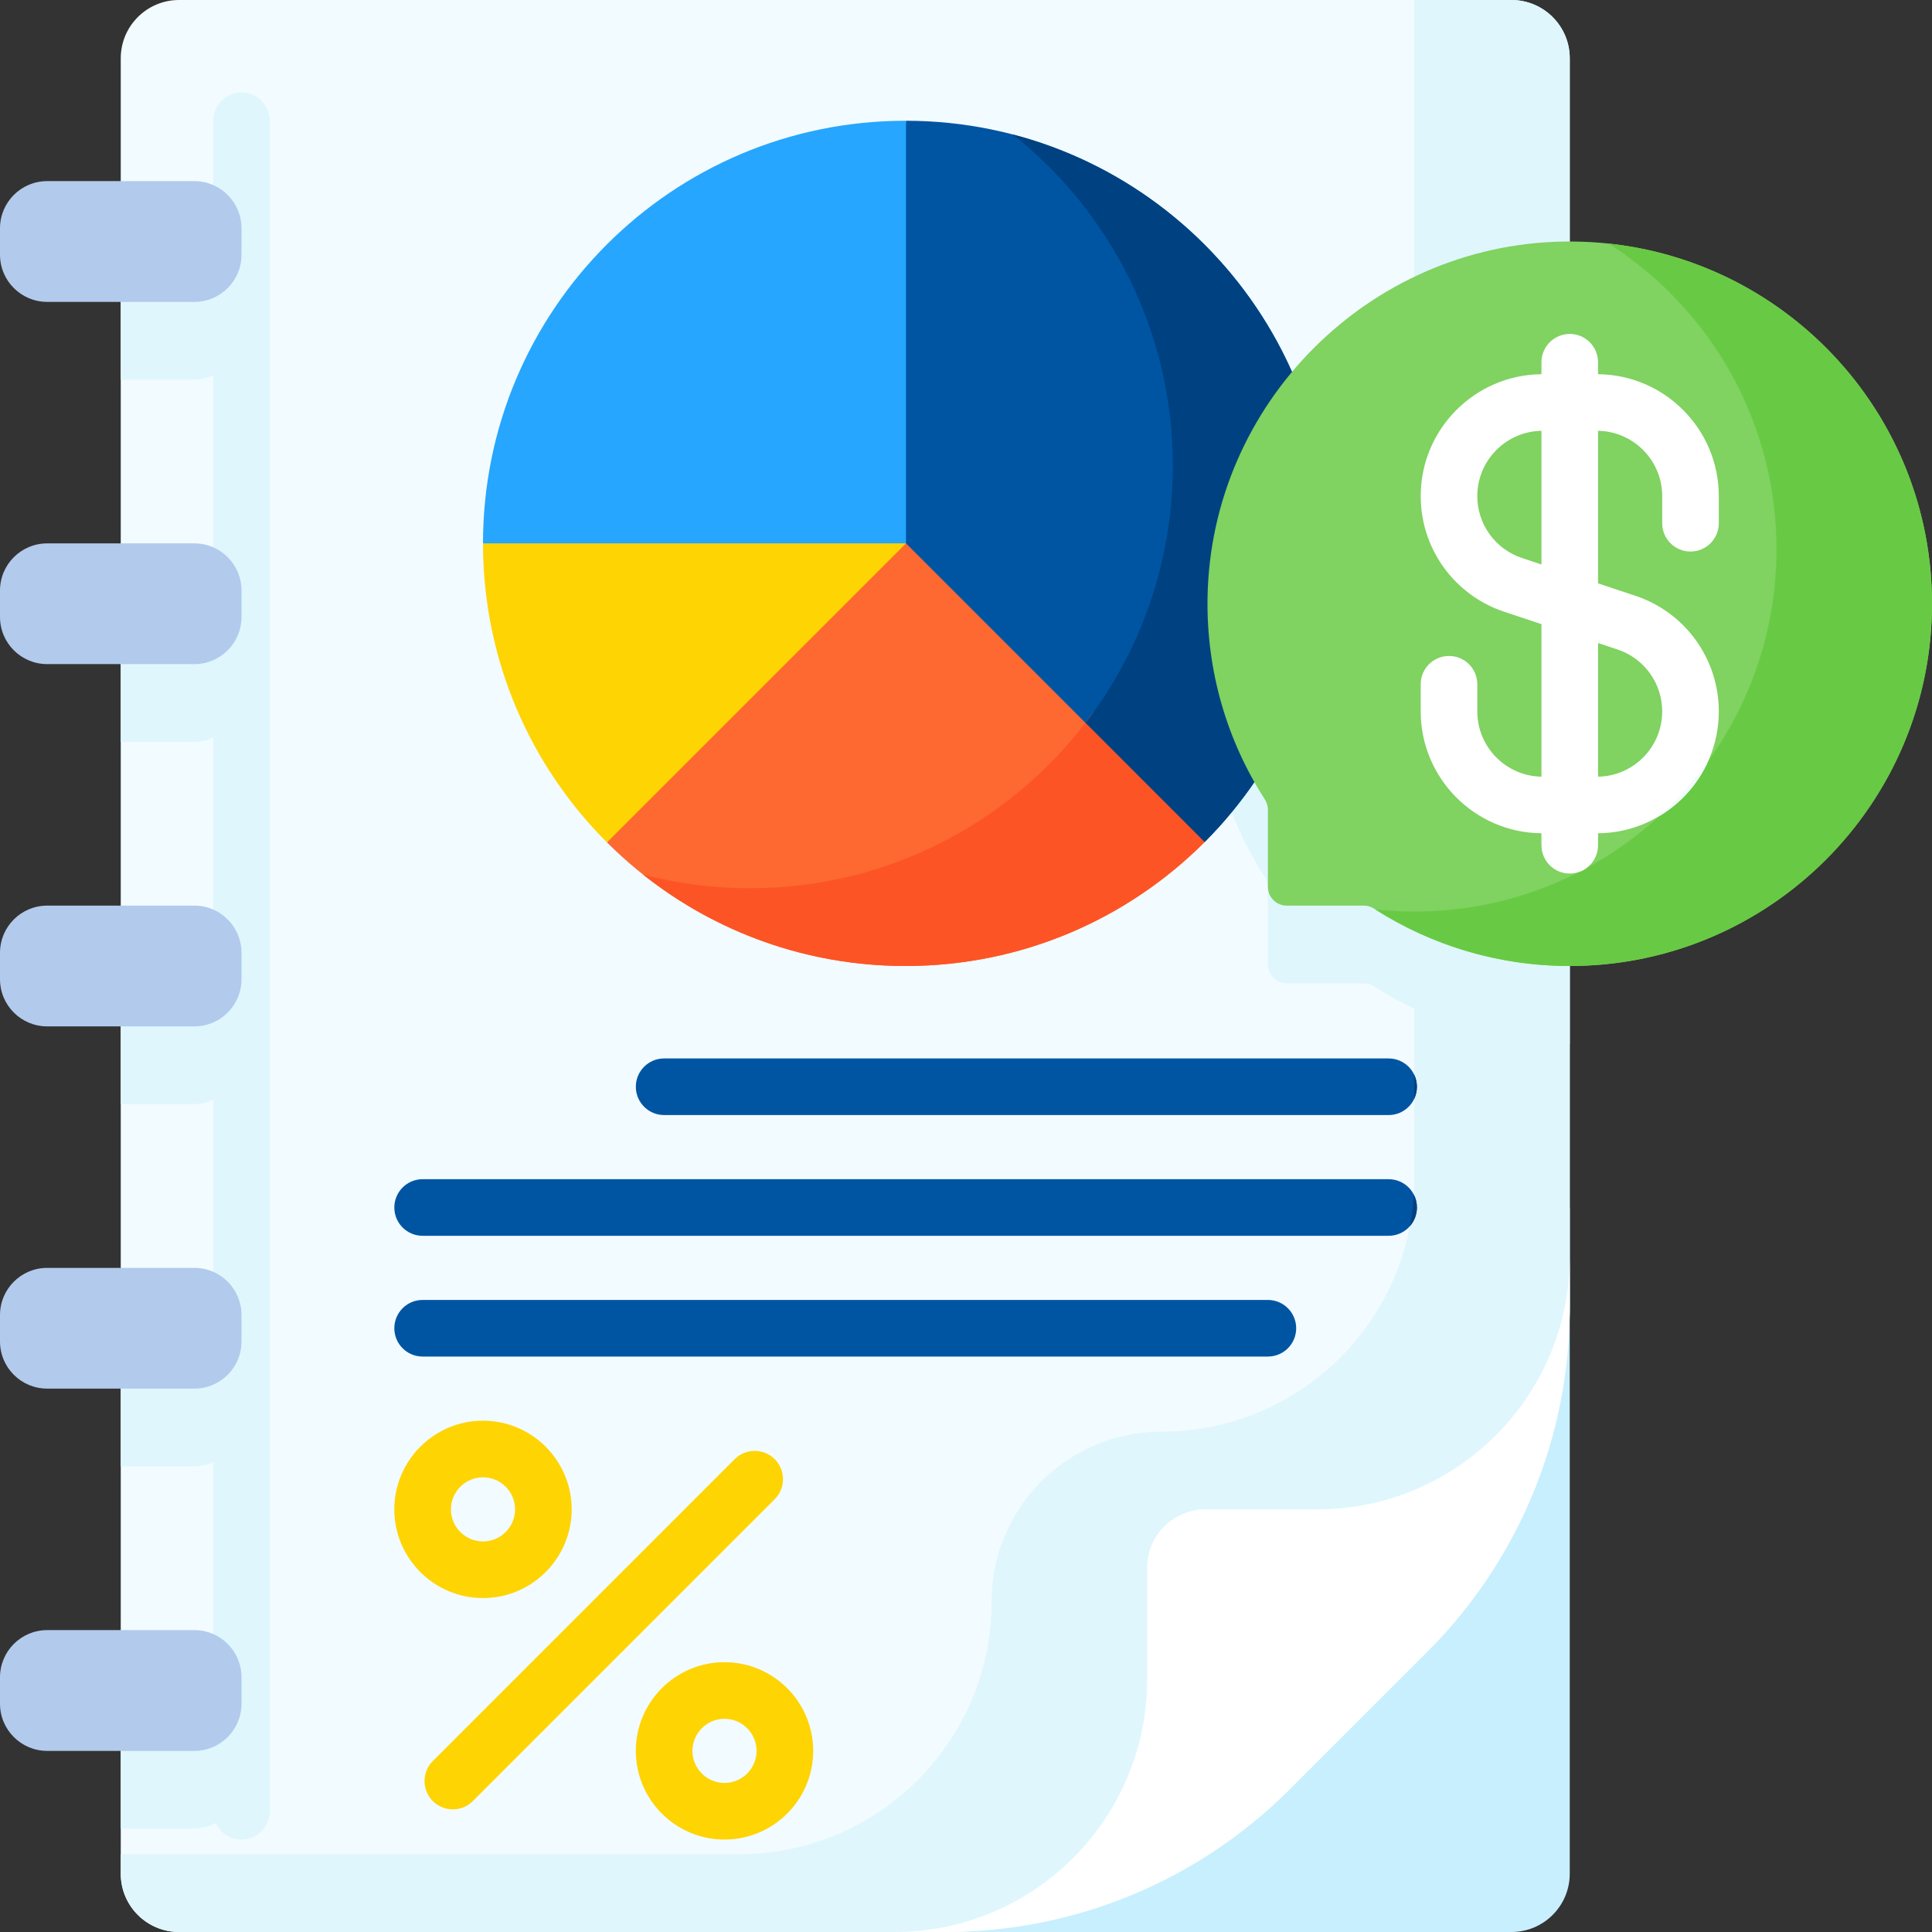 <svg width="94" height="94" viewBox="0 0 94 94" fill="none" xmlns="http://www.w3.org/2000/svg">
<rect x="0" y="0" width="94" height="94" fill="#333333" stroke="none"/>
<g clip-path="url(#clip0_102_4888)">
<path d="M76.375 58.75V91.163C76.375 92.73 75.105 94 73.538 94H41.125L76.375 58.75Z" fill="#C8EFFE"/>
<path d="M76.375 2.837C76.375 1.27 75.105 0 73.538 0H8.712C7.145 0 5.875 1.27 5.875 2.837V91.163C5.875 92.73 7.145 94 8.712 94H46.02C52.29 94 56.835 90.04 61.268 85.607L67.982 78.893C72.416 74.459 76.375 69.915 76.375 63.645V2.837H76.375Z" fill="#F2FBFF"/>
<path d="M11.75 4.498C11.385 4.498 11.035 4.643 10.776 4.901C10.518 5.16 10.373 5.51 10.373 5.875V88.125C10.373 88.886 10.989 89.502 11.75 89.502C12.511 89.502 13.127 88.886 13.127 88.125V5.875C13.127 5.51 12.982 5.16 12.724 4.901C12.465 4.643 12.115 4.498 11.75 4.498Z" fill="#DFF6FD"/>
<path d="M11.75 50.21C11.75 48.904 10.692 47.846 9.386 47.846H5.875V53.721H9.386C10.692 53.721 11.75 52.662 11.75 51.357V50.21ZM11.75 68.981V67.835C11.75 66.529 10.692 65.471 9.386 65.471H5.875V71.346H9.386C10.692 71.346 11.75 70.287 11.75 68.981ZM11.75 32.585C11.75 31.279 10.692 30.221 9.386 30.221H5.875V36.096H9.386C10.692 36.096 11.75 35.037 11.75 33.732V32.585ZM9.386 12.596H5.875V18.471H9.386C10.692 18.471 11.75 17.412 11.75 16.107V14.96C11.75 13.654 10.692 12.596 9.386 12.596ZM11.75 86.606V85.46C11.75 84.154 10.692 83.096 9.386 83.096H5.875V88.971H9.386C10.692 88.971 11.75 87.912 11.75 86.606Z" fill="#DFF6FD"/>
<path d="M73.538 0H68.809V57.361C68.809 64.151 63.305 69.655 56.516 69.655C51.949 69.655 48.247 73.357 48.247 77.924C48.247 84.713 42.743 90.217 35.953 90.217H5.875V91.163C5.875 92.73 7.145 94 8.712 94H46.02C52.29 94 56.835 90.04 61.268 85.607L67.982 78.893C72.415 74.46 76.375 69.915 76.375 63.645V2.837C76.375 1.27 75.105 0 73.538 0Z" fill="#DFF6FD"/>
<path d="M76.375 50.783V15.533C66.818 15.534 58.912 23.285 58.752 32.857C58.692 36.474 59.722 39.848 61.535 42.67C61.633 42.824 61.687 43.001 61.687 43.183V46.9C61.687 47.024 61.712 47.147 61.759 47.262C61.807 47.377 61.877 47.481 61.964 47.569C62.052 47.656 62.157 47.726 62.271 47.774C62.386 47.821 62.509 47.846 62.633 47.846H66.35C66.532 47.846 66.709 47.9 66.863 47.998C69.607 49.761 72.871 50.783 76.375 50.783Z" fill="#DFF6FD"/>
<path d="M62.737 87.075C58.303 91.509 52.29 94 46.02 94H41.125H43.519C50.308 94 55.812 88.496 55.812 81.706V76.274C55.812 74.708 57.083 73.437 58.65 73.437H64.081C70.871 73.438 76.375 67.933 76.375 61.144V58.75V63.645C76.375 66.749 75.763 69.824 74.575 72.692C73.387 75.561 71.646 78.167 69.45 80.362L62.737 87.075Z" fill="white"/>
<path d="M9.455 14.688H2.295C1.027 14.688 0 13.66 0 12.393V11.107C0 9.84 1.027 8.812 2.295 8.812H9.455C10.723 8.812 11.75 9.84 11.75 11.107V12.393C11.75 13.66 10.723 14.688 9.455 14.688ZM9.455 32.312H2.295C1.027 32.312 0 31.285 0 30.018V28.732C0 27.465 1.027 26.438 2.295 26.438H9.455C10.723 26.438 11.75 27.465 11.75 28.732V30.018C11.75 31.285 10.723 32.312 9.455 32.312ZM9.455 67.562H2.295C1.027 67.562 0 66.535 0 65.268V63.982C0 62.715 1.027 61.688 2.295 61.688H9.455C10.723 61.688 11.75 62.715 11.75 63.982V65.268C11.75 66.535 10.723 67.562 9.455 67.562ZM9.455 49.938H2.295C1.027 49.938 0 48.91 0 47.643V46.357C0 45.09 1.027 44.062 2.295 44.062H9.455C10.723 44.062 11.75 45.09 11.75 46.357V47.643C11.75 48.91 10.723 49.938 9.455 49.938ZM9.455 85.188H2.295C1.027 85.188 0 84.16 0 82.893V81.607C0 80.34 1.027 79.312 2.295 79.312H9.455C10.723 79.312 11.75 80.34 11.75 81.607V82.893C11.75 84.16 10.723 85.188 9.455 85.188Z" fill="#B2CAEC"/>
<path d="M29.531 40.986C33.252 44.702 38.389 47 44.062 47C49.745 47 54.889 44.695 58.611 40.969L44.08 23.867L29.531 40.986Z" fill="#FD6930"/>
<path d="M44.08 5.875H44.062C32.706 5.875 23.5 15.081 23.5 26.438L35.916 30.22L44.08 26.438L46.35 19.583L44.08 5.875Z" fill="#26A6FE"/>
<path d="M23.5 26.438C23.5 32.12 25.805 37.264 29.531 40.986L44.08 26.438H23.5Z" fill="#FED402"/>
<path d="M44.08 5.875V26.438L58.611 40.969C62.327 37.248 64.625 32.111 64.625 26.438C64.625 15.087 55.428 5.885 44.08 5.875Z" fill="#0055A3"/>
<path d="M53.219 34.623C49.487 39.828 43.385 43.217 36.497 43.217C34.697 43.217 32.952 42.986 31.288 42.552C34.796 45.337 39.235 47 44.062 47C49.745 47 54.889 44.695 58.611 40.968L53.219 34.623Z" fill="#FD5426"/>
<path d="M49.272 6.541C54.017 10.308 57.06 16.126 57.06 22.655C57.06 27.366 55.476 31.705 52.814 35.171L58.611 40.969C62.327 37.248 64.625 32.112 64.625 26.438C64.625 16.881 58.106 8.847 49.272 6.541Z" fill="#004281"/>
<path d="M61.539 38.894C59.723 36.07 58.692 32.693 58.752 29.072C58.911 19.636 66.605 11.928 76.041 11.753C86.039 11.568 94.182 19.711 93.997 29.709C93.822 39.145 86.114 46.839 76.678 46.997C73.057 47.058 69.68 46.027 66.856 44.211C66.708 44.114 66.535 44.063 66.358 44.062H62.605C62.362 44.062 62.129 43.966 61.956 43.793C61.784 43.621 61.688 43.388 61.688 43.144V39.392C61.688 39.215 61.635 39.043 61.539 38.894Z" fill="#80D261"/>
<path d="M78.264 11.85C83.176 14.978 86.434 20.472 86.434 26.727C86.434 36.461 78.543 44.352 68.809 44.352C68.178 44.352 67.547 44.318 66.92 44.252C69.652 45.991 72.895 46.999 76.375 46.999C86.109 46.999 94 39.108 94 29.375C94 20.279 87.109 12.792 78.264 11.85Z" fill="#68CA44"/>
<path d="M68.939 52.875C68.939 53.636 68.323 54.252 67.562 54.252H32.312C31.552 54.252 30.936 53.636 30.936 52.875C30.936 52.114 31.552 51.498 32.312 51.498H67.562C68.323 51.498 68.939 52.114 68.939 52.875ZM67.562 57.373H20.562C19.802 57.373 19.186 57.989 19.186 58.75C19.186 59.511 19.802 60.127 20.562 60.127H67.562C68.323 60.127 68.939 59.511 68.939 58.75C68.939 57.989 68.323 57.373 67.562 57.373ZM61.688 63.248H20.562C19.802 63.248 19.186 63.864 19.186 64.625C19.186 65.386 19.802 66.002 20.562 66.002H61.688C62.448 66.002 63.065 65.386 63.065 64.625C63.065 63.864 62.448 63.248 61.688 63.248Z" fill="#0055A3"/>
<path d="M68.787 58.119C68.755 58.637 68.691 59.152 68.595 59.662C68.817 59.41 68.94 59.086 68.939 58.75C68.94 58.531 68.887 58.314 68.787 58.119ZM68.81 52.291V53.46C68.893 53.282 68.939 53.084 68.939 52.875C68.939 52.666 68.893 52.469 68.81 52.291Z" fill="#004281"/>
<path d="M37.693 70.995C37.434 70.737 37.084 70.592 36.719 70.592C36.354 70.592 36.003 70.737 35.745 70.995L21.058 85.683C20.93 85.81 20.828 85.962 20.759 86.129C20.69 86.296 20.654 86.475 20.654 86.656C20.654 86.837 20.69 87.016 20.759 87.183C20.828 87.35 20.93 87.502 21.058 87.63C21.186 87.758 21.337 87.859 21.504 87.928C21.672 87.998 21.851 88.033 22.031 88.033C22.212 88.033 22.391 87.998 22.558 87.928C22.726 87.859 22.877 87.758 23.005 87.63L37.693 72.942C37.951 72.684 38.096 72.334 38.096 71.969C38.096 71.603 37.951 71.253 37.693 70.995Z" fill="#FED402"/>
<path d="M82.25 26.835C83.011 26.835 83.627 26.219 83.627 25.458V24.136C83.627 20.884 80.996 18.236 77.752 18.207V17.625C77.752 16.864 77.136 16.248 76.375 16.248C75.614 16.248 74.998 16.864 74.998 17.625V18.207C71.754 18.236 69.123 20.884 69.123 24.136C69.122 25.38 69.513 26.594 70.241 27.604C70.969 28.613 71.996 29.368 73.177 29.761L74.998 30.367V37.789C73.272 37.76 71.877 36.347 71.877 34.614V33.292C71.877 32.531 71.261 31.915 70.5 31.915C69.739 31.915 69.123 32.531 69.123 33.292V34.614C69.123 37.866 71.754 40.514 74.998 40.543V41.125C74.998 41.886 75.614 42.502 76.375 42.502C77.136 42.502 77.752 41.886 77.752 41.125V40.543C80.996 40.514 83.627 37.866 83.627 34.614C83.628 33.37 83.237 32.156 82.509 31.146C81.781 30.137 80.754 29.382 79.573 28.989L77.752 28.383V20.961C79.478 20.99 80.873 22.403 80.873 24.136V25.458C80.873 26.219 81.489 26.835 82.25 26.835ZM78.702 31.602C79.335 31.812 79.885 32.217 80.275 32.757C80.664 33.298 80.874 33.948 80.873 34.614C80.873 36.347 79.478 37.76 77.752 37.789V31.285L78.702 31.602ZM74.048 27.148C73.415 26.938 72.865 26.534 72.475 25.993C72.086 25.452 71.876 24.802 71.877 24.136C71.877 22.403 73.272 20.99 74.998 20.961V27.465L74.048 27.148Z" fill="white"/>
<path d="M83.114 37.025C82.414 37.996 81.617 38.894 80.736 39.704C81.784 39.076 82.614 38.141 83.114 37.025ZM76.835 42.422C76.96 42.378 77.077 42.316 77.184 42.239C77.069 42.301 76.952 42.362 76.835 42.422Z" fill="#F2FBFF"/>
<path d="M27.814 73.438C27.814 71.058 25.879 69.123 23.5 69.123C21.121 69.123 19.186 71.058 19.186 73.438C19.186 75.817 21.121 77.752 23.5 77.752C25.879 77.752 27.814 75.817 27.814 73.438ZM21.939 73.438C21.939 72.577 22.64 71.877 23.5 71.877C24.36 71.877 25.061 72.577 25.061 73.438C25.061 74.298 24.36 74.998 23.5 74.998C22.64 74.998 21.939 74.298 21.939 73.438ZM35.25 80.873C32.871 80.873 30.936 82.808 30.936 85.188C30.936 87.567 32.871 89.502 35.25 89.502C37.629 89.502 39.565 87.567 39.565 85.188C39.565 82.808 37.629 80.873 35.25 80.873ZM35.25 86.748C34.389 86.748 33.69 86.048 33.69 85.188C33.69 84.327 34.389 83.627 35.25 83.627C36.111 83.627 36.81 84.327 36.81 85.188C36.81 86.048 36.111 86.748 35.25 86.748Z" fill="#FED402"/>
</g>
<defs>
<clipPath id="clip0_102_4888">
<rect width="94" height="94" fill="white"/>
</clipPath>
</defs>
</svg>

